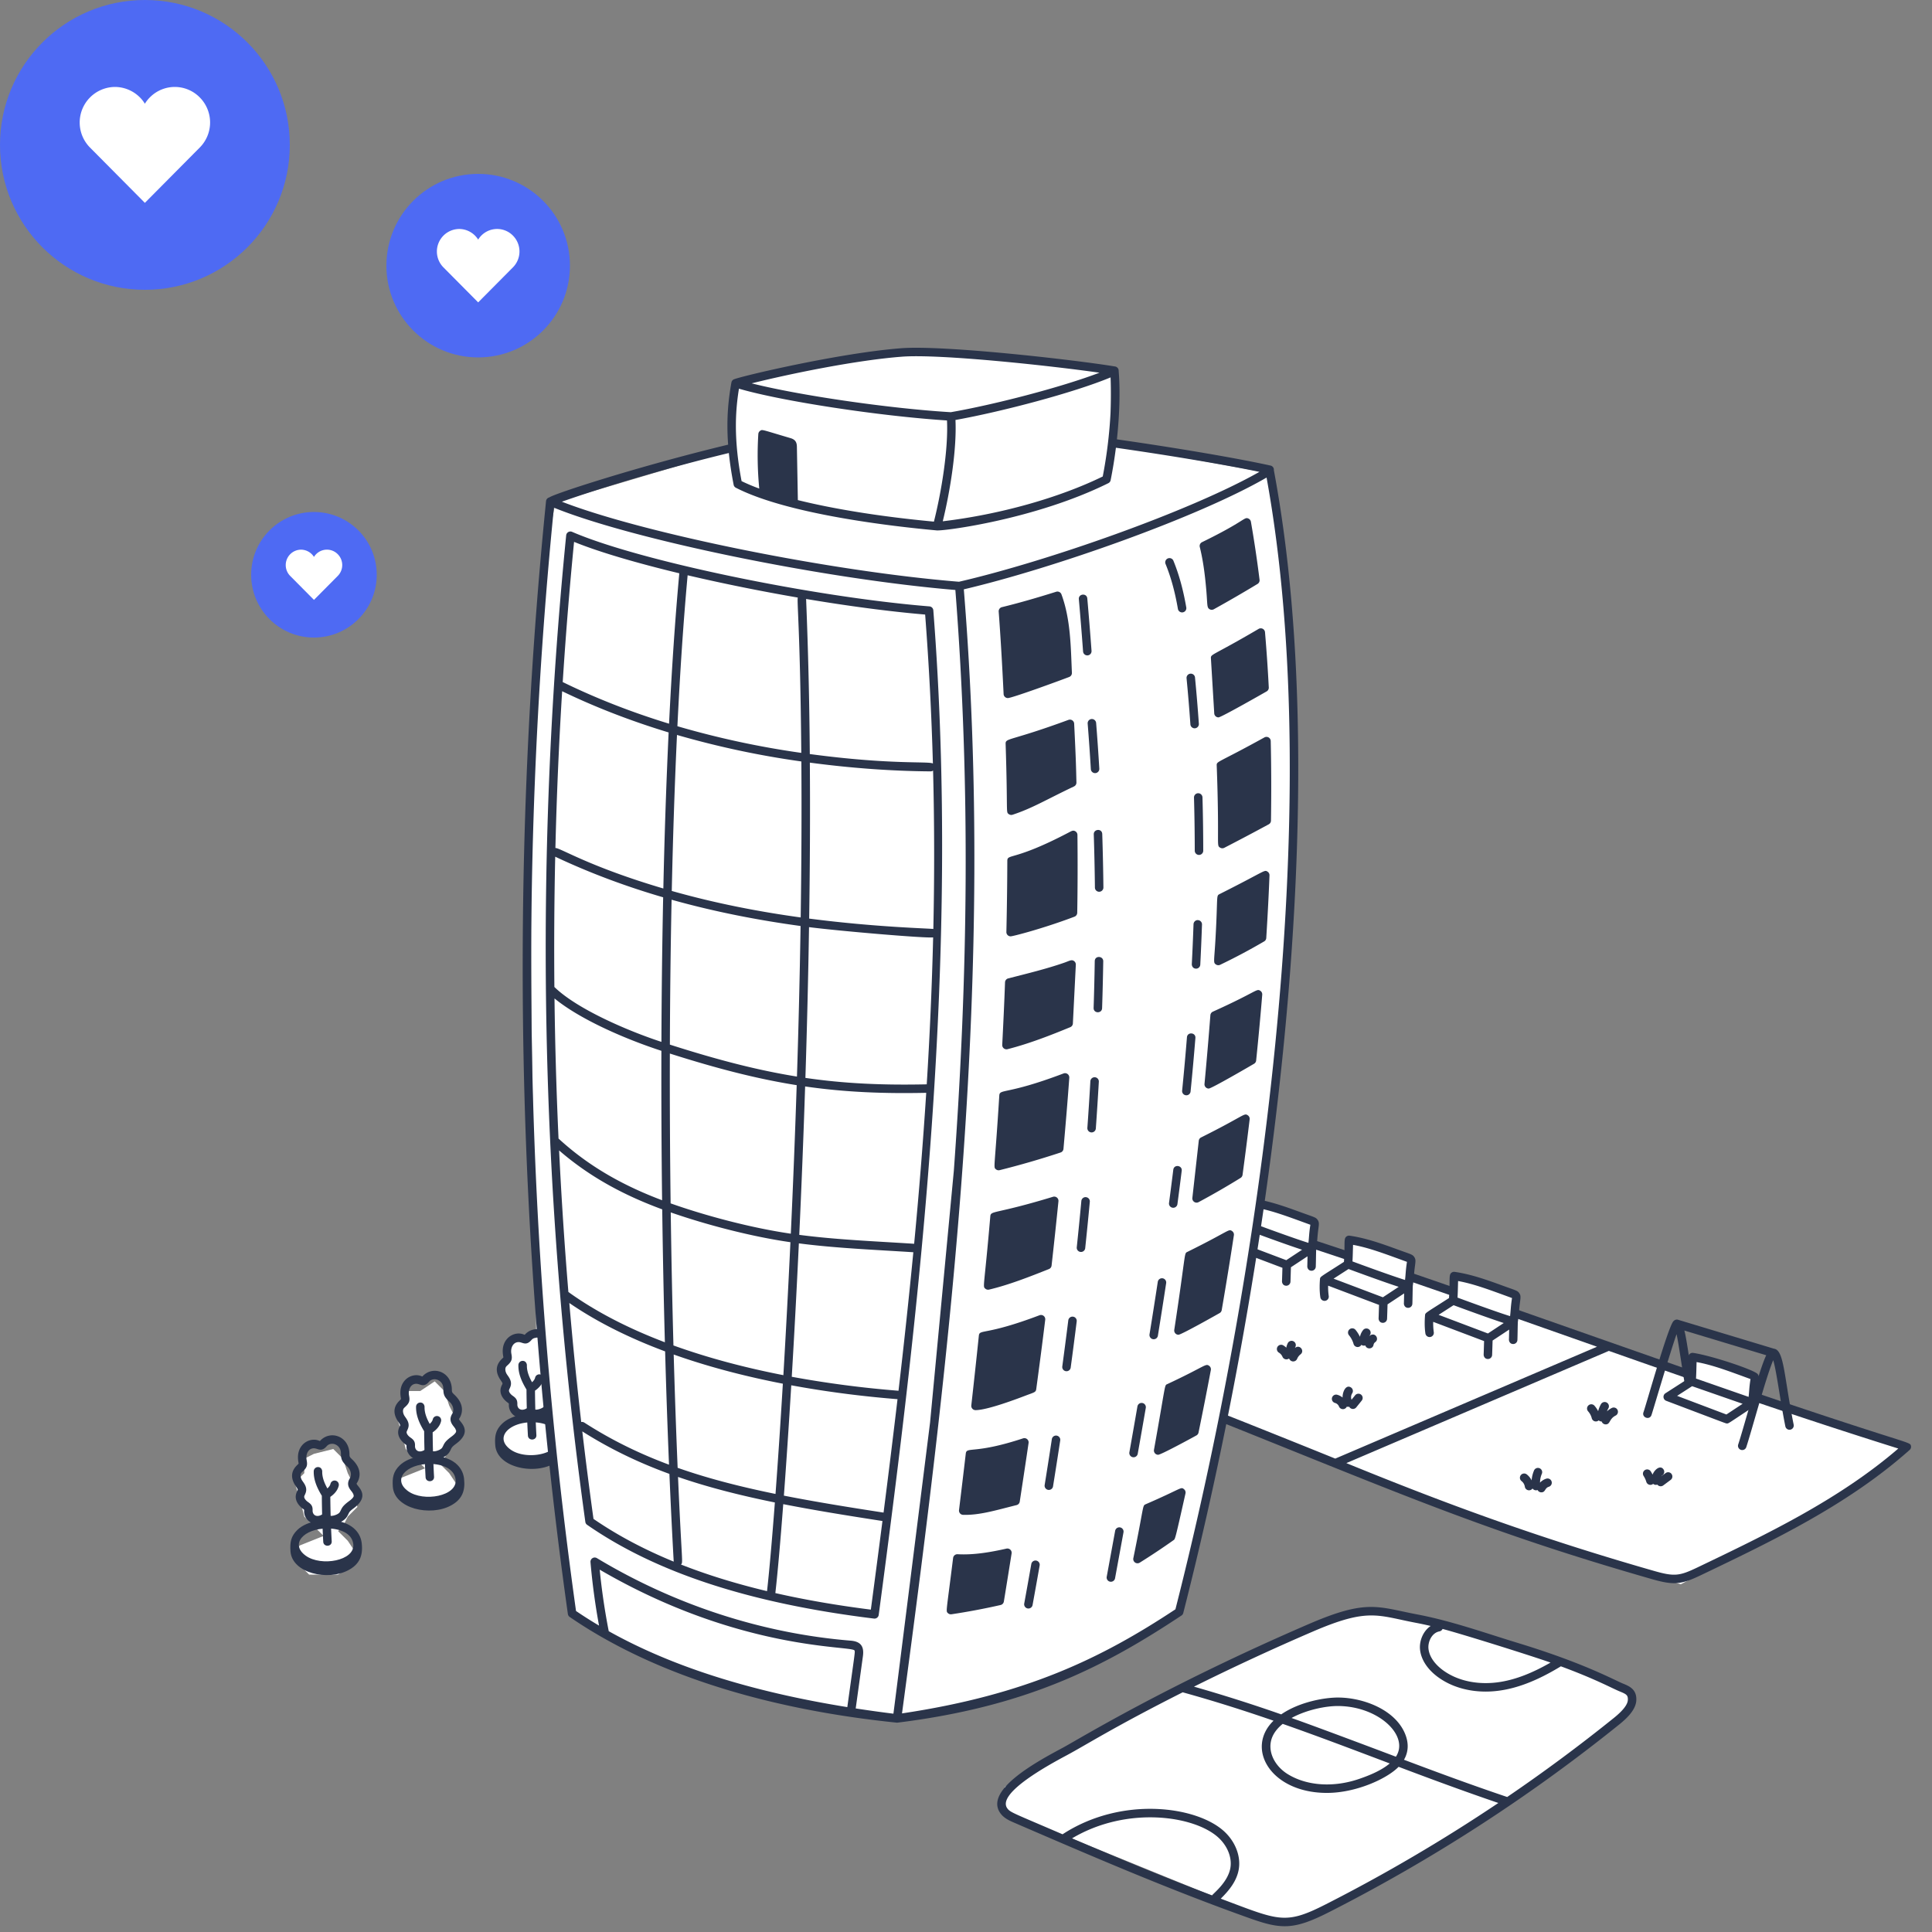 <svg width="200" height="200" fill="none" xmlns="http://www.w3.org/2000/svg"><rect width="100%" height="100%" fill="#808080" stroke="none"/><path d="m31.5 157 1.5 1.5.5.5-2.5 1-.5 1.5L32 163h3l1.5-1 .5-1-1-1.5-1-1 .5-.5.5-1 1-1-.5-1.5v-1l-.5-1-.5-1.5-1-1-2 .5-1 .5v1.5l-1 1 .5 1.5.5 2ZM42 150l1.5 1.5.5.5-2.5 1-.5 1.5 1.5 1.5h3l1.5-.5.5-1.5-1-1.5-1-1 .5-.5.5-1 1-1-.5-1.5v-1l-.5-1-.5-1.5-1-1-1.5 1H42v1.5l-1 1 .5 1.5.5 2Z" fill="#fff"/><circle cx="15" cy="15" r="15" fill="#4E6AF3"/><path d="M20.675 10.08a3.682 3.682 0 0 1 0 5.197L14.997 21 9.32 15.277A3.682 3.682 0 0 1 11.9 9a3.675 3.675 0 0 1 2.58 1.08c.2.197.373.42.517.66.145-.24.318-.463.518-.66a3.623 3.623 0 0 1 5.16 0Z" fill="#fff"/><circle cx="32.5" cy="59.5" r="6.5" fill="#4E6AF3"/><path d="M34.962 57.368a1.596 1.596 0 0 1 0 2.253l-2.46 2.48-2.46-2.48a1.596 1.596 0 0 1 1.118-2.72 1.592 1.592 0 0 1 1.342.753 1.57 1.57 0 0 1 2.46-.286Z" fill="#fff"/><circle cx="49.5" cy="27.5" r="9.5" fill="#4E6AF3"/><path d="M53.096 24.387a2.332 2.332 0 0 1 0 3.292L49.5 31.303l-3.596-3.624a2.333 2.333 0 0 1 1.634-3.976 2.327 2.327 0 0 1 1.962 1.102 2.296 2.296 0 0 1 3.596-.418ZM141 166.5c-15.211 6.376-23.521 10.168-37 18.5v2.5l27 11 2 .5 2.5-.5c23.5-13.512 32.506-19.257 33.5-23-11.396-5.128-17.578-7.382-28-9Z" fill="#fff"/><path d="M168.032 174.294c-.956-.394-4.077-2.136-10.864-4.203-3.373-1.026-6.859-2.281-10.443-2.963-4.123-.783-5.198-1.613-11.213.982-14.966 6.458-23.853 11.94-25.505 12.824-2.607 1.395-8.149 4.37-6.457 6.761.375.529.967.785 1.442.99 7.945 3.43 16.161 6.978 24.475 9.927 3.213 1.14 4.53 1.156 8.134-.676a172.742 172.742 0 0 0 30.023-19.419c.73-.588 1.706-1.484 1.765-2.477.069-1.159-.723-1.485-1.358-1.748l.001.002Zm-7.522-2.184c-1.88 1.078-3.513 1.713-5.082 1.983-2.315.398-4.545-.054-6.116-1.239-.485-.366-1.316-1.133-1.435-2.159-.087-.745.358-1.674 1.137-1.816a.437.437 0 0 0 .32-.252c2.121.559 9.107 2.753 11.175 3.482l.001.001Zm-35.04 24.099c-4.884-1.85-9.728-3.868-14.491-5.903 5.688-3.391 12.72-2.353 15.18-.051.931.874 1.394 2.071 1.207 3.125-.259 1.461-1.724 2.593-1.896 2.829Zm11.734.945c-4.218 2.145-4.837 1.638-10.832-.605.862-.849 1.646-1.805 1.86-3.016.238-1.343-.327-2.844-1.473-3.918-2.827-2.65-10.642-3.725-16.764.27-5.113-2.203-5.417-2.258-5.727-2.696-1.116-1.576 4.459-4.572 6.154-5.48 2.031-1.086 4.833-2.899 12.01-6.522 3.293.912 6.387 1.899 9.403 2.939-2.962 2.883-.275 7.475 5.531 7.475 3 0 6.21-1.459 7.417-2.701 3.314 1.25 6.73 2.518 10.326 3.743a171.579 171.579 0 0 1-17.905 10.512v-.001Zm7.298-15.3c-.48-.181-7.667-2.9-10.802-4.008 1.504-.831 3.57-1.27 4.931-1.238 4.154.076 7.281 3.11 5.872 5.246h-.001Zm-.638.698c-1.01.853-2.527 1.379-3.131 1.588-2.66.923-5.435.743-7.422-.479-1.055-.649-1.743-1.7-1.794-2.743-.041-.81.281-1.66 1.268-2.463 3.682 1.29 7.316 2.674 11.079 4.097Zm24.649-6.562c-.028.477-.513 1.098-1.439 1.844a171.087 171.087 0 0 1-11.051 8.19c-3.726-1.256-7.26-2.564-10.683-3.854.513-.892.485-1.847.068-2.791-1.058-2.391-4.2-3.602-6.762-3.649-1.452-.031-4.129.44-6.013 1.742a162.951 162.951 0 0 0-9.034-2.871 247.665 247.665 0 0 1 12.263-5.684c5.789-2.498 6.709-1.686 10.7-.926.515.098 1.03.208 1.542.328-.792.527-1.204 1.575-1.099 2.478.116 1.001.749 1.981 1.778 2.758 1.35 1.018 3.116 1.557 5.016 1.557 2.787 0 5.415-1.176 7.783-2.615 3.669 1.357 5.204 2.234 6.115 2.609.658.271.846.372.816.884Z" fill="#2A344A"/><path d="M76 46.5 57.5 52c-2.696 13.416-3.01 32.84-2 83v3.5h-2l-1 1.5-1 2 1 2c.725 1.675 1.132 2.592 2 2.5l-1.5.5-1.5 2.5 3 1.5h3l1.5 16c10.934 6.692 18.378 9.101 34 11 11.085-1.692 17.411-3.675 29-11l4.5-20h1c18.152 7.947 28.336 11.506 46.5 17 13.688-7.224 19.334-10.631 23-14.5l-15.5-5v-2l-6-2-.5 2-3-1-15-5.5v-1.5l-6.5-2.5-.5 1.5-4-1V130l-6.5-1.5-.5 1.5-3-1v-2.5l-5.5-2c3.396-28.517 4.977-44.61 1-75.5L115 46v-7.5c-8.782-1.326-13.479-1.75-21.5-2-7.511.911-11.46 1.666-17.5 3.5v6.5Z" fill="#fff"/><path d="M103.892 71.846a.44.44 0 0 0 .439.418c.423 0 5.249-1.762 6.35-2.183a.44.44 0 0 0 .282-.43c-.118-2.696-.13-5.544-1.083-8.126a.442.442 0 0 0-.544-.267c-2.134.671-4.024 1.207-5.617 1.593a.44.44 0 0 0-.335.46c.19 2.548.351 5.26.509 8.534h-.001ZM110.607 74.522c-6.085 2.241-6.527 1.851-6.505 2.486.237 7.27.005 7.039.33 7.272a.438.438 0 0 0 .392.06c2.016-.657 3.464-1.554 6.356-2.928a.44.44 0 0 0 .252-.408c-.038-1.529-.044-2.25-.235-6.092a.44.44 0 0 0-.59-.39ZM111.323 86.056c-.232-.137-.389-.034-.691.125-5.701 2.992-6.353 2.169-6.355 2.936a375.123 375.123 0 0 1-.097 7.363.44.44 0 0 0 .439.45c.229 0 3.35-.801 6.612-2.036a.44.44 0 0 0 .284-.404c.044-2.617.051-5.33.021-8.062a.439.439 0 0 0-.213-.372ZM111.189 99.49c-.264-.192-.47-.02-1.035.174-1.835.635-3.771 1.105-5.785 1.621a.436.436 0 0 0-.329.41c-.076 2.16-.18 4.314-.289 6.467a.44.44 0 0 0 .547.449c2.299-.585 4.558-1.482 6.495-2.278a.44.44 0 0 0 .271-.381l.305-6.09a.442.442 0 0 0-.18-.371ZM110.692 111.566a.44.44 0 0 0-.594-.443c-5.917 2.243-6.608 1.56-6.652 2.286-.472 7.627-.638 7.392-.352 7.633.108.092.252.125.389.092a88.143 88.143 0 0 0 6.307-1.827.436.436 0 0 0 .3-.378c.193-2.178.415-4.755.603-7.362l-.001-.001ZM100.986 145.977c1.247 0 4.416-1.214 5.16-1.496.892-.339 1.079-.343 1.124-.671.324-2.394.639-4.791.932-7.191a.44.44 0 0 0-.591-.465c-5.641 2.137-6.206 1.408-6.281 2.115-.249 2.4-.51 4.807-.781 7.22a.44.44 0 0 0 .437.488ZM105.907 148.898c-5.076 1.676-5.842.819-5.93 1.578-.225 1.929-.46 3.871-.7 5.848a.44.44 0 0 0 .422.492c1.703.047 3.359-.467 5.536-1.009a.437.437 0 0 0 .329-.36s.628-4.107.914-6.069a.438.438 0 0 0-.571-.48ZM104.191 160.312c-1.529.343-3.324.679-5.064.581a.444.444 0 0 0-.461.384c-.712 5.726-.765 5.49-.54 5.712a.441.441 0 0 0 .373.119 69.563 69.563 0 0 0 5.083-.958.44.44 0 0 0 .336-.356c.208-1.248.803-4.984.803-4.984a.44.44 0 0 0-.53-.498ZM102 133.403c.11.096.259.128.39.095 2.052-.485 4.193-1.33 6.194-2.125a.439.439 0 0 0 .275-.359 588.8 588.8 0 0 0 .711-6.659.439.439 0 0 0-.564-.464c-6.002 1.829-6.436 1.399-6.49 2.021-.641 7.481-.812 7.232-.516 7.491ZM124.875 61.092c.134 1.55.044 1.814.355 1.981.132.072.291.07.422-.001a139.51 139.51 0 0 0 4.528-2.623.438.438 0 0 0 .209-.43 123.132 123.132 0 0 0-.896-6.013.442.442 0 0 0-.257-.325c-.457-.203-.287.242-4.802 2.444a.438.438 0 0 0-.233.5c.392 1.572.566 3.213.674 4.467ZM125.354 68.157l.344 5.692a.44.44 0 0 0 .439.414c.279 0 4.751-2.555 4.987-2.691a.441.441 0 0 0 .22-.403 168.575 168.575 0 0 0-.391-5.725.44.44 0 0 0-.66-.341c-4.841 2.843-4.967 2.58-4.939 3.054ZM131.546 76.71a.44.44 0 0 0-.652-.374c-4.863 2.69-4.956 2.444-4.94 2.906.306 8.363-.068 8.25.353 8.507a.442.442 0 0 0 .431.016 250.48 250.48 0 0 0 4.603-2.433.437.437 0 0 0 .23-.38c.043-2.82.034-5.594-.025-8.242ZM131.211 90.23c-.351-.22-.182-.073-4.96 2.326-.37.187-.173.143-.418 4.521-.14 2.503-.259 2.564.043 2.767a.44.44 0 0 0 .435.031 62.457 62.457 0 0 0 4.556-2.422.436.436 0 0 0 .216-.351c.155-2.506.261-4.566.334-6.482a.438.438 0 0 0-.205-.389h-.001ZM130.471 102.569c-.411-.268-.284.067-4.915 2.158a.439.439 0 0 0-.258.367 427.486 427.486 0 0 1-.609 7.114.44.44 0 0 0 .438.479c.299 0 4.44-2.418 4.695-2.568.12-.072.2-.196.214-.334.254-2.489.459-4.718.63-6.814a.44.44 0 0 0-.195-.402ZM129.172 115.454c-.4-.271-.327.045-4.837 2.294a.44.44 0 0 0-.24.346l-.662 5.911a.44.44 0 0 0 .644.44 80.44 80.44 0 0 0 4.347-2.507.445.445 0 0 0 .204-.314c.257-1.901.504-3.82.736-5.753a.441.441 0 0 0-.192-.417ZM127.548 127.442c-.384-.265-.223-.022-4.634 2.154-.36.177-.12-.019-1.354 8.071a.44.44 0 0 0 .434.506c.293 0 4.014-2.102 4.262-2.244a.437.437 0 0 0 .215-.306c.471-2.733.883-5.269 1.261-7.753a.438.438 0 0 0-.184-.427v-.001ZM125.176 141.394c-.383-.284-.357.028-4.335 1.887-.316.148-.133-.153-1.381 6.8a.44.44 0 0 0 .432.516c.298 0 3.569-1.783 3.963-2.003a.439.439 0 0 0 .216-.295c.43-2.09.857-4.248 1.275-6.471a.441.441 0 0 0-.169-.435l-.001.001ZM122.564 154.158c-.344-.271-.165-.085-3.959 1.559-.363.158-.152.086-1.283 5.587a.44.44 0 0 0 .662.462 72.698 72.698 0 0 0 3.503-2.33c.167-.118.147.015 1.234-4.836a.438.438 0 0 0-.157-.441v-.001ZM107.269 161.551a.44.44 0 0 0-.509.357 630.724 630.724 0 0 1-.729 4.07.439.439 0 1 0 .863.158c.248-1.357.491-2.716.731-4.076a.441.441 0 0 0-.356-.509ZM109.386 148.615a.437.437 0 0 0-.5.368 508.204 508.204 0 0 1-.747 4.769.44.44 0 0 0 .867.141c.256-1.591.506-3.184.748-4.778a.438.438 0 0 0-.368-.5ZM111.079 136.3a.438.438 0 0 0-.49.382c-.2 1.598-.408 3.195-.624 4.79a.44.44 0 0 0 .871.118c.216-1.598.425-3.199.624-4.8a.439.439 0 0 0-.381-.49ZM112.419 123.929a.439.439 0 0 0-.478.397 369.34 369.34 0 0 1-.477 4.811.44.44 0 0 0 .874.093c.17-1.607.329-3.214.479-4.821a.439.439 0 0 0-.397-.478l-.001-.002ZM113.337 111.516a.438.438 0 0 0-.463.413c-.092 1.611-.195 3.22-.31 4.828a.439.439 0 1 0 .876.063c.115-1.612.218-3.226.311-4.841a.44.44 0 0 0-.414-.463ZM113.328 99.498a289.021 289.021 0 0 1-.117 4.838c-.02.591.86.606.878.028.053-1.616.092-3.234.118-4.853.008-.563-.869-.62-.879-.013ZM113.227 86.37c.059 1.843.098 3.687.118 5.53a.44.44 0 0 0 .879-.01c-.02-1.849-.06-3.699-.12-5.547-.018-.61-.896-.534-.877.028ZM112.595 74.906c.126 1.57.235 3.141.328 4.714a.439.439 0 1 0 .877-.053 233.097 233.097 0 0 0-.329-4.73.447.447 0 0 0-.473-.404.44.44 0 0 0-.403.473ZM112.119 67.44a.439.439 0 1 0 .876-.064 350.81 350.81 0 0 0-.438-5.423c-.051-.582-.926-.5-.875.077.159 1.802.305 3.605.437 5.41ZM115.951 158.116a.439.439 0 0 0-.511.353l-.87 4.739a.439.439 0 1 0 .863.158l.87-4.74a.44.44 0 0 0-.353-.511l.001.001ZM117.778 150.493c.282-1.582.56-3.165.834-4.749a.439.439 0 1 0-.866-.149 960.745 960.745 0 0 1-.833 4.745.439.439 0 0 0 .865.153ZM119.361 138.633a.439.439 0 0 0 .504-.363c.293-1.815.58-3.632.857-5.45a.439.439 0 0 0-.868-.131 549.305 549.305 0 0 1-.856 5.44.439.439 0 0 0 .363.504ZM121.459 121.089a430.89 430.89 0 0 1-.439 3.417.44.44 0 1 0 .871.116c.151-1.141.299-2.283.44-3.425.071-.572-.8-.69-.872-.108ZM122.872 107.381a297.07 297.07 0 0 1-.495 5.493.44.44 0 1 0 .874.087c.183-1.834.348-3.671.497-5.51.046-.58-.83-.65-.876-.07ZM123.815 100.276a.44.44 0 0 0 .438-.418c.071-1.383.129-2.767.177-4.152a.44.44 0 0 0-.423-.455c-.235-.02-.445.182-.454.424-.048 1.38-.107 2.76-.178 4.138-.005.105.064.457.44.461v.002ZM124.48 82.541a.447.447 0 0 0-.451-.426.44.44 0 0 0-.427.451c.051 1.811.077 3.67.079 5.525a.44.44 0 0 0 .878 0 202.791 202.791 0 0 0-.079-5.55ZM123.23 75.003a.44.44 0 0 0 .877-.062 177.856 177.856 0 0 0-.403-4.835.44.44 0 0 0-.874.085c.154 1.582.288 3.201.4 4.812ZM121.938 63.042a.44.44 0 0 0 .867-.149c-.317-1.838-.751-3.416-1.326-4.826a.44.44 0 1 0-.814.332c.551 1.35.968 2.87 1.273 4.643ZM96.617 63.177a.44.44 0 0 0-.402-.404c-12.147-.985-30.125-4.735-36.992-7.717a.44.44 0 0 0-.612.36 432.036 432.036 0 0 0 1.983 102.132c.016.121.083.23.184.3 7.137 4.954 16.85 8.129 29.696 9.706a.44.44 0 0 0 .49-.378c4.328-32.468 8.442-68.1 5.653-104ZM70.494 161.96c.24-.243.085-.01-.305-9.068 3.11 1.072 6.416 1.91 10.025 2.644-.31 4.085-.591 7.238-.811 9.179-3.23-.771-6.193-1.688-8.909-2.755Zm-.345-10.013a870.751 870.751 0 0 1-.408-11.728c3.766 1.338 7.646 2.312 11.3 3.021-.257 4.271-.516 8.12-.76 11.413-3.657-.748-6.999-1.603-10.132-2.706Zm-9.982-4.742c-.47-4.1-.88-8.207-1.232-12.319 2.993 2.054 6.393 3.696 9.918 5.01.113 4.049.248 7.977.403 11.728-3.083-1.148-5.97-2.554-8.769-4.358a.441.441 0 0 0-.32-.061Zm-1.974-75.65c3.45 1.665 7.14 3.09 11.023 4.267a648.674 648.674 0 0 0-.547 16.155c-7.728-2.28-10.7-4.23-11.174-4.19.13-5.413.363-10.825.698-16.233ZM82.59 61.86c-.11.325.246 3.35.358 16.078a91.441 91.441 0 0 1-12.823-2.76c.273-5.614.623-10.88 1.058-15.626 3.584.841 7.503 1.635 11.407 2.308Zm.366 16.966c.038 5.3.01 10.723-.069 16.148-4.302-.592-8.803-1.456-13.346-2.743.121-5.577.3-11.004.541-16.15a92.428 92.428 0 0 0 12.873 2.745ZM96.619 96.17c-.346-.063-5.915-.176-12.854-1.078.08-5.422.109-10.844.07-16.144 4.054.538 8.232.873 12.5.904.092 0 .186-.03.257-.08.142 5.52.144 10.977.027 16.398Zm-.684 16.08c-4.622.1-8.564-.082-12.56-.667.164-5.122.293-10.36.376-15.606 3.015.389 12.075 1.17 12.848 1.06a402.497 402.497 0 0 1-.664 15.213Zm-1.303 16.506c-4.201-.271-8.036-.42-11.892-.924.227-4.905.434-10.067.607-15.363 4.252.615 8.274.75 12.536.66a511.13 511.13 0 0 1-1.251 15.627Zm-1.619 15.214a108.116 108.116 0 0 1-11.05-1.446c.254-4.248.504-8.894.735-13.811 3.85.499 7.66.649 11.85.918a713.868 713.868 0 0 1-1.535 14.339Zm-23.669-34.908c4.969 1.583 9.1 2.634 13.13 3.274-.174 5.3-.381 10.467-.608 15.375-4.102-.594-8.865-1.869-12.443-3.139-.065-5.124-.093-10.326-.079-15.51ZM57.476 88.685c3.696 1.743 7.448 3.117 11.174 4.204a878.192 878.192 0 0 0-.18 14.966c-3.31-1.08-8.694-3.351-11.081-5.683a431.63 431.63 0 0 1 .087-13.487Zm12.047 4.454c4.55 1.276 9.05 2.132 13.352 2.72a967.319 967.319 0 0 1-.374 15.588c-4.025-.647-8.16-1.709-13.155-3.308.017-5.052.076-10.081.177-15Zm12.302 35.453c-.23 4.899-.48 9.529-.73 13.765-3.689-.719-7.6-1.711-11.38-3.077a1014.33 1014.33 0 0 1-.28-13.772c3.724 1.294 8.38 2.509 12.39 3.084Zm-13.358-19.813c-.015 5.17.011 10.358.074 15.471-3.73-1.405-7.395-3.331-10.71-6.376l-.012-.01c-.22-4.832-.36-9.668-.417-14.506 2.718 2.226 7.477 4.256 11.065 5.421Zm.087 16.414c.062 4.678.154 9.29.275 13.759-3.579-1.359-7.01-3.065-9.99-5.206a429.319 429.319 0 0 1-.96-14.654c3.342 2.896 6.985 4.742 10.675 6.101Zm13.357 18.212c4.177.772 8.018 1.2 11 1.437a1154.03 1154.03 0 0 1-1.445 11.741c-3.723-.572-7.139-1.128-10.318-1.755.245-3.294.505-7.146.763-11.423Zm14.662-64.366c-.415-.258-4.264.157-12.743-.98a487.64 487.64 0 0 0-.382-16.054c4.317.725 8.583 1.296 12.323 1.613.398 5.208.66 10.34.802 15.421ZM59.427 56.094c2.586 1.052 6.452 2.184 10.894 3.253-.435 4.728-.786 9.975-1.06 15.57-3.858-1.18-7.518-2.608-10.937-4.276a.441.441 0 0 0-.072-.027c.31-4.846.701-9.686 1.175-14.52Zm.853 92.083c2.88 1.827 5.848 3.246 9.017 4.4.135 3.17.284 6.209.446 9.082-3.094-1.27-5.855-2.741-8.305-4.423a423.716 423.716 0 0 1-1.158-9.059Zm29.87 18.451c-3.535-.447-6.826-1.016-9.886-1.713.22-1.92.504-5.086.817-9.206 3.17.622 6.571 1.175 10.271 1.745-.39 3.036-.792 6.093-1.202 9.174Z" fill="#2A344A"/><path d="M131.869 48.678a.439.439 0 0 0-.341-.482c-3.245-.717-9.291-1.768-15.906-2.714.276-2.554.348-5.066.181-7.088a.438.438 0 0 0-.367-.455c-4.264-.704-17.701-2.222-22.1-1.893-6.445.484-16.96 2.974-17.414 3.248a.437.437 0 0 0-.206.298c-.3 1.682-.54 3.708-.34 6.438-9.35 2.255-18.042 5.09-18.507 5.462a.438.438 0 0 0-.343.385c-3.856 38.371-3.095 77.133 2.261 115.209a.44.44 0 0 0 .187.3c9.646 6.625 22.195 9.748 33.837 10.94a.405.405 0 0 0 .116-.001c13.442-1.67 21.443-5.822 29.381-11.089a.443.443 0 0 0 .183-.257c8.793-34.44 15.873-83.6 9.379-118.3l-.001-.001Zm-17.714.648c-4.558 2.224-10.686 3.937-16.56 4.637.774-3.153 1.46-7.503 1.314-10.487 4.79-.858 12.259-2.826 16.06-4.409.167 2.95-.135 6.794-.814 10.26ZM93.4 36.922c3.918-.29 15.152.91 20.416 1.66-4.02 1.533-10.983 3.326-15.394 4.089-6.51-.395-15.777-1.76-20.61-2.987 4.214-1.05 10.965-2.415 15.588-2.762Zm-16.904 3.314c4.399 1.288 14.473 2.833 21.536 3.29.145 2.968-.569 7.37-1.352 10.473-5.413-.506-10.282-1.286-14.086-2.229l-.1-5.53c-.008-.461-.17-.74-.658-.884-3.047-.896-2.916-.92-3.149-.757a.437.437 0 0 0-.186.333 35.727 35.727 0 0 0 .097 5.644 18.937 18.937 0 0 1-1.83-.77c-.84-4.4-.637-7.314-.272-9.57Zm-1.046 6.66c.102 1.002.263 2.093.497 3.29.026.131.11.244.23.306 5.401 2.772 16.343 4.012 20.795 4.416.742.074 10.208-1.145 17.765-4.89a.436.436 0 0 0 .235-.307c.22-1.093.403-2.226.547-3.361 5.97.855 11.476 1.797 14.857 2.497-7.219 4.093-22.021 9.28-31.101 11.375-13.288-1.072-32.642-5.001-41.11-8.286 4.364-1.533 10.797-3.469 17.285-5.04ZM87.714 176.72c-10.035-1.62-18.184-4.213-24.697-7.859a68.132 68.132 0 0 1-.937-6.372c14.486 8.45 26.082 7.851 26.374 8.365.08.139.062.055-.74 5.866Zm4.77.68c-1.33-.166-2.631-.347-3.901-.543l.747-5.417c.139-1.02-.242-1.518-1.269-1.6-9.137-.744-18.221-3.698-26.27-8.544a.44.44 0 0 0-.664.413c.189 2.198.486 4.405.886 6.573a44.298 44.298 0 0 1-2.383-1.512A481.131 481.131 0 0 1 57.34 52.554c8.201 3.326 27.947 7.383 41.559 8.52 1.581 20.275 1.305 40.033-.159 60.131 0 0-2.445 25.921-2.461 26.062-.02.181-3.584 28.583-3.793 30.133h-.002Zm29.195-10.804c-7.679 5.078-15.481 8.859-28.303 10.774 5.228-38.86 9.609-76.762 6.398-116.362 9.291-2.183 24.242-7.458 31.341-11.571 6.266 34.471-.735 83.017-9.436 117.159Z" fill="#2A344A"/><path d="M197.821 149.674c-.099-.46-.101-.066-16.314-5.584a15.2 15.2 0 0 1-.097.916 645.958 645.958 0 0 0 15.103 4.947c-6.153 5.295-13.604 8.862-20.817 12.317-1.836.878-2.368.952-4.47.351-12.136-3.475-21.615-6.977-31.854-11.161l27.175-11.616c2.841 1.001 5.703 2.004 8.58 3.002.02-.275.032-.604.042-.932-3.56-1.231-16.365-5.732-18.331-6.423-.024.284-.041.548-.084.902l8.568 3.02-27.096 11.581a1741.493 1741.493 0 0 0-11.542-4.624l-.176.881c18.383 7.352 27.472 11.346 44.476 16.213 2.315.665 3.071.563 5.091-.402 7.5-3.59 15.254-7.304 21.61-12.967a.435.435 0 0 0 .137-.42l-.001-.001ZM145.966 131.713c-.024.287-.041.551-.083.9 1.526.524 3.05 1.05 4.573 1.579.015-.289.026-.611.034-.918-1.504-.522-3.012-1.043-4.524-1.561ZM139.612 129.56c-1.229-.41-2.46-.818-3.693-1.221-.022.247-.051.52-.107.885 1.259.412 2.51.831 3.766 1.251.015-.285.025-.607.034-.915Z" fill="#2A344A"/><path d="M185.68 147.48c-1.017-5.047-.976-7.732-2.046-7.864l-9.921-2.995a.439.439 0 0 0-.441.114c-.514.29-2.885 8.77-3.139 9.457-.201.546.619.85.822.31.124-.33 1.822-6.148 2.601-8.388.247 1.095.528 3.339.884 5.333l.671-.432c.017-.183.029-.402.039-.635-.301-1.841-.554-3.754-.783-4.643l8.473 2.557c-.76 1.577-2.317 7.481-2.907 9.255a.44.44 0 0 0 .834.278c.577-1.736 2.056-7.308 2.795-9.019.351 1.135.692 4.041 1.257 6.846.047.238.28.395.517.345a.442.442 0 0 0 .345-.518l-.001-.001Z" fill="#2A344A"/><path d="M181.961 142.252c-.287-.416-4.797-1.928-6.687-2.2a.43.43 0 0 0-.335.09c-.207.165-.178.352-.2 1.229-.012.453-.025.978-.052 1.391l-2.283 1.47a.44.44 0 0 0 .083.78c6.536 2.472 6.165 2.345 6.284 2.345.184 0 .039.057 2.849-1.794a.437.437 0 0 0 .192-.301c.078-.517.107-.854.133-1.19.097-1.235.262-1.465.016-1.82ZM175.629 141c1.716.312 3.419.973 5.581 1.759-.142.942-.119 1.167-.195 1.845l-5.444-1.896c.029-.495.042-1.1.058-1.708Zm3.088 5.428-5.103-1.929 1.552-1.001 5.229 1.821-1.679 1.109h.001ZM157.273 133.863c-.188-.272-.363-.279-1.662-.753-1.61-.586-3.273-1.194-5.024-1.447a.441.441 0 0 0-.335.091c-.3.238-.122.639-.252 2.62-2.506 1.614-2.456 1.509-2.482 1.801-.027.315-.075 1.128.039 1.865a.439.439 0 1 0 .868-.136 6.51 6.51 0 0 1-.061-1.067l5.268 1.992c-.006.173-.036 1.19-.045 1.397-.005.104.063.454.439.459a.437.437 0 0 0 .438-.42c.01-.211.043-1.303.049-1.493l1.716-1.134c0 .035-.015.834-.024 1.036-.006.105.063.456.439.459a.436.436 0 0 0 .438-.419c.019-.395.027-1.458.045-1.867.076-.503.103-.834.129-1.165.101-1.248.261-1.465.016-1.82l.001.001Zm-6.332-1.252c1.676.306 3.269.92 5.582 1.761-.144.95-.119 1.174-.2 1.874-1.419-.44-4.463-1.557-5.44-1.919.029-.495.041-1.102.058-1.716Zm3.089 5.429-5.104-1.93 1.548-.997c.786.291 3.564 1.315 5.193 1.845l-1.637 1.082ZM146.398 130.118c-.188-.272-.363-.279-1.662-.753-1.61-.587-3.273-1.194-5.024-1.447a.441.441 0 0 0-.335.091c-.3.238-.122.639-.252 2.62-2.506 1.614-2.456 1.509-2.482 1.801-.027.315-.075 1.128.039 1.864a.439.439 0 1 0 .868-.135 6.524 6.524 0 0 1-.061-1.067l5.268 1.992c-.006.172-.036 1.19-.045 1.397-.005.104.063.454.439.459a.437.437 0 0 0 .438-.42c.01-.211.043-1.303.049-1.493l1.716-1.134c0 .035-.015.834-.024 1.036-.006.105.063.456.439.459a.437.437 0 0 0 .438-.419c.019-.395.027-1.458.045-1.867.076-.503.103-.834.129-1.165.101-1.248.261-1.465.016-1.82l.001.001Zm-6.332-1.252c1.676.306 3.269.92 5.582 1.761-.144.949-.119 1.173-.2 1.874-1.419-.441-4.463-1.557-5.44-1.919.029-.496.041-1.102.058-1.716Zm3.089 5.428-5.104-1.929 1.548-.997c.786.291 3.564 1.314 5.193 1.845l-1.637 1.081ZM136.398 126.278c-.188-.272-.364-.279-1.662-.753-1.374-.501-2.787-1.016-4.261-1.314l-.126.871c1.575.321 3.116.911 5.298 1.705-.144.949-.119 1.173-.2 1.874-1.377-.427-4.285-1.492-5.349-1.885l-.134.887c1.073.396 3.394 1.243 4.827 1.71l-1.638 1.081-3.42-1.293-.139.887 3.162 1.195c-.005.172-.036 1.19-.044 1.397-.005.104.063.454.439.459a.438.438 0 0 0 .438-.42c.01-.211.041-1.303.048-1.493l1.717-1.134c0 .035-.015.834-.024 1.036-.005.105.064.456.44.459a.437.437 0 0 0 .438-.419c.018-.395.026-1.458.045-1.867.075-.503.103-.834.129-1.165.1-1.248.261-1.465.016-1.82v.002ZM160.62 153.362a.436.436 0 0 0-.549-.29 1.51 1.51 0 0 0-.648.409c0-.305.061-.609.179-.892a.44.44 0 1 0-.811-.338 3.237 3.237 0 0 0-.238.996 1.771 1.771 0 0 0-.48-.6.44.44 0 1 0-.548.687.91.91 0 0 1 .325.567.44.44 0 0 0 .796.187.44.44 0 0 0 .522.157.439.439 0 0 0 .392.242c.441 0 .337-.442.771-.576a.437.437 0 0 0 .289-.549ZM173.038 152.583a.44.44 0 0 0-.615-.09l-.448.333a.437.437 0 0 1 .108-.098.44.44 0 0 0 .128-.608c-.32-.492-.922-.015-1.138.53a3.37 3.37 0 0 0-.186-.331.439.439 0 1 0-.739.474c.121.189.215.393.278.607a.44.44 0 0 0 .707.208.44.44 0 0 0 .432.079.44.44 0 0 0 .611.085l.77-.573a.438.438 0 0 0 .09-.614l.002-.002ZM167.443 145.947a.44.44 0 0 0-.591-.193c-.181.092-.349.21-.499.347.039-.106.086-.209.143-.307a.44.44 0 0 0-.764-.437c-.13.228-.228.473-.292.727a2.606 2.606 0 0 0-.403-.589.44.44 0 0 0-.648.593c.188.206.323.458.39.728a.44.44 0 0 0 .72.221.43.43 0 0 0 .305.113.44.44 0 0 0 .417.302c.495 0 .335-.561 1.028-.913a.44.44 0 0 0 .193-.591l.001-.001ZM140.901 144.374a.44.44 0 0 0-.618.065l-.373.461a.753.753 0 0 1 .068-.663.441.441 0 0 0-.125-.609c-.508-.333-.884.423-.87 1.044a1.475 1.475 0 0 0-.557-.288.438.438 0 0 0-.225.848.624.624 0 0 1 .409.365.44.44 0 0 0 .812.015.43.43 0 0 0 .247.011.44.44 0 0 0 .729.069l.567-.702a.439.439 0 0 0-.065-.618l.001.002ZM141.74 138.315a.788.788 0 0 1 .064-.091.44.44 0 0 0-.677-.56c-.173.21-.291.46-.347.723a3.278 3.278 0 0 0-.456-.721.438.438 0 1 0-.676.561c.217.262.381.573.473.899a.44.44 0 0 0 .808.091.433.433 0 0 0 .407.06c.139.444.781.394.853-.062a.42.42 0 0 1 .169-.271c.48-.336-.033-1.145-.618-.629ZM134.055 139.535a.73.73 0 0 1 .048-.111.44.44 0 0 0-.775-.413 1.683 1.683 0 0 0-.171.5c-.1-.096-.211-.18-.331-.25a.44.44 0 0 0-.445.758c.17.099.305.254.382.435a.44.44 0 0 0 .576.233c.118-.051.031-.055.136-.006a.439.439 0 0 0 .804-.017c.075-.182.196-.342.352-.462.455-.356-.07-1.073-.575-.665l-.001-.002ZM31.48 156.435c.002-.114.028-.142-.078-.215-.49-.341-.923-.916-.75-1.561.134-.498.303-.326-.002-.761-1.052-1.504.22-2.265.262-2.39.013-.088-.304-1.075.344-1.87.415-.512 1.114-.727 1.701-.525l.163.061c1.057-1.18 3.011-.517 3.053 1.313.007.318.01.33.288.595 1.282 1.223.572 2.298.507 2.404-.02.032-.048.075-.054.092.013.265 1.517 1.211-.294 2.552-.594.442-.434.445-.7.871-.385.618-1.59 1.057-2.292.622-1.146.557-2.16-.239-2.148-1.188Zm1.015-6.508c-.582 0-.862.613-.756 1.196.102.52.068.781-.393 1.199-.048.044-.098.086-.138.135-.165.202-.086.573.077.816.168.25.453.583.412 1.025-.025.27-.166.471-.198.589-.05.184.152.438.377.595.358.247.504.441.484.89-.004.472.44.788 1.076.347a.44.44 0 0 1 .617.122c.138.209.943-.018 1.12-.303.21-.338.157-.544.923-1.113.188-.138.59-.432.53-.679-.087-.358-.967-.827-.404-1.725.232-.407.04-.903-.249-1.188-.18-.177-.464-.406-.59-.736-.108-.283-.08-.567-.096-.76-.07-.814-1.004-1.146-1.467-.628-.564.661-.922.218-1.325.218Z" fill="#2A344A"/><path d="M37.445 159.75c-.115-.988-.774-1.745-1.86-2.131-1.6-.567-3.798-.221-4.8.757-.674.658-.78 1.282-.713 2.221.166 2.262 3.87 3.1 6.019 1.932 1.135-.617 1.502-1.496 1.354-2.779Zm-3.561-1.525c1.198 0 2.55.433 2.688 1.626.197 1.711-3.327 2.35-4.923 1.194-1.68-1.217-.178-2.82 2.236-2.82h-.001Z" fill="#2A344A"/><path d="M34.738 153.277a.438.438 0 0 0-.528.327c-.044.188-.178.351-.32.477-.302-.539-.55-1.142-.534-1.761.003-.11-.08-.45-.44-.45a.44.44 0 0 0-.438.429c-.023.921.361 1.758.837 2.539.01 1.583.06 3.185.147 4.764.032.573.91.535.877-.049a95.654 95.654 0 0 1-.145-4.598c.334-.229.744-.608.871-1.151a.439.439 0 0 0-.327-.528v.001ZM42.082 149.756c.002-.114.027-.141-.078-.214-.49-.342-.923-.916-.75-1.562.134-.497.303-.325-.002-.761-1.053-1.504.22-2.265.262-2.389.013-.088-.304-1.076.343-1.871.416-.512 1.115-.727 1.702-.525l.163.061c1.057-1.179 3.01-.517 3.053 1.313.007.318.009.33.287.595 1.283 1.223.572 2.299.507 2.404-.02.033-.047.076-.053.092.013.266 1.517 1.211-.294 2.552-.595.442-.435.445-.7.872-.386.617-1.591 1.057-2.292.621-1.147.557-2.16-.238-2.148-1.188Zm1.015-6.508c-.583 0-.862.613-.757 1.196.103.52.069.782-.393 1.199-.048.044-.097.086-.137.135-.166.202-.087.573.077.816.168.25.452.584.412 1.026-.026.269-.167.471-.199.588-.049.184.152.439.377.595.359.247.505.441.484.891-.003.472.44.787 1.077.347a.438.438 0 0 1 .616.121c.138.209.944-.018 1.12-.303.21-.337.157-.544.924-1.112.188-.139.589-.432.53-.679-.088-.359-.967-.828-.405-1.726.233-.406.04-.903-.248-1.187-.18-.178-.464-.406-.59-.737-.108-.282-.08-.567-.096-.76-.07-.814-1.005-1.146-1.468-.628-.564.661-.921.218-1.324.218Z" fill="#2A344A"/><path d="M48.038 153.068c-.114-.989-.774-1.746-1.86-2.131-1.598-.568-3.797-.222-4.8.757-.673.657-.78 1.282-.712 2.221.166 2.261 3.87 3.099 6.019 1.931 1.134-.616 1.502-1.496 1.353-2.778Zm-3.56-1.525c1.198 0 2.55.432 2.688 1.625.197 1.711-3.327 2.351-4.923 1.195-1.68-1.218-.18-2.82 2.235-2.82Z" fill="#2A344A"/><path d="M45.332 146.598a.439.439 0 0 0-.528.328c-.044.188-.178.35-.321.477-.301-.54-.55-1.142-.533-1.762.002-.11-.08-.45-.44-.45a.44.44 0 0 0-.439.429c-.022.922.362 1.758.837 2.539.01 1.583.06 3.185.148 4.764.032.574.91.535.877-.049a95.484 95.484 0 0 1-.145-4.598c.334-.229.744-.608.871-1.151a.438.438 0 0 0-.327-.527ZM57.148 150.05c-1.051.737-3.166.825-4.305.001-1.68-1.217-.178-2.82 2.236-2.82.632 0 1.307.121 1.824.41l-.098-1.006c-1.423-.543-3.744-.308-4.825.747-.674.658-.78 1.282-.712 2.221.17 2.31 3.98 3.086 6.036 1.922l-.156-1.475Z" fill="#2A344A"/><path d="M55.925 142.283a.44.44 0 0 0-.528.328c-.044.188-.177.351-.32.477-.302-.539-.55-1.142-.533-1.761.002-.11-.08-.45-.44-.45a.44.44 0 0 0-.439.429c-.022.921.362 1.758.837 2.539.01 1.583.06 3.185.148 4.764.031.573.91.535.877-.05a95.572 95.572 0 0 1-.145-4.598c.333-.228.744-.608.871-1.15a.44.44 0 0 0-.328-.528Z" fill="#2A344A"/><path d="M56.65 145.035c-.13.183-.168.327-.28.509-.177.285-.983.512-1.121.303a.44.44 0 0 0-.617-.121c-.636.44-1.087.125-1.076-.347.012-.45-.125-.644-.484-.891-.224-.156-.426-.411-.377-.594.032-.118.173-.319.199-.589.04-.441-.244-.776-.412-1.025-.164-.243-.243-.614-.078-.816.04-.05.09-.092.138-.136.462-.417.496-.679.393-1.199-.105-.582.174-1.195.756-1.195.404 0 .761.442 1.325-.219.286-.319.749-.316 1.08-.076l-.078-.997a1.698 1.698 0 0 0-1.702.539l-.163-.062c-.586-.202-1.286.014-1.702.526-.648.795-.33 1.781-.343 1.87-.044.125-1.315.885-.262 2.389.305.436.136.264.001.761-.173.646.26 1.221.75 1.562.107.073.08.1.079.214-.012.95 1 1.745 2.147 1.188.554.345 1.423.143 1.953-.262l-.127-1.333v.001Z" fill="#2A344A"/></svg>